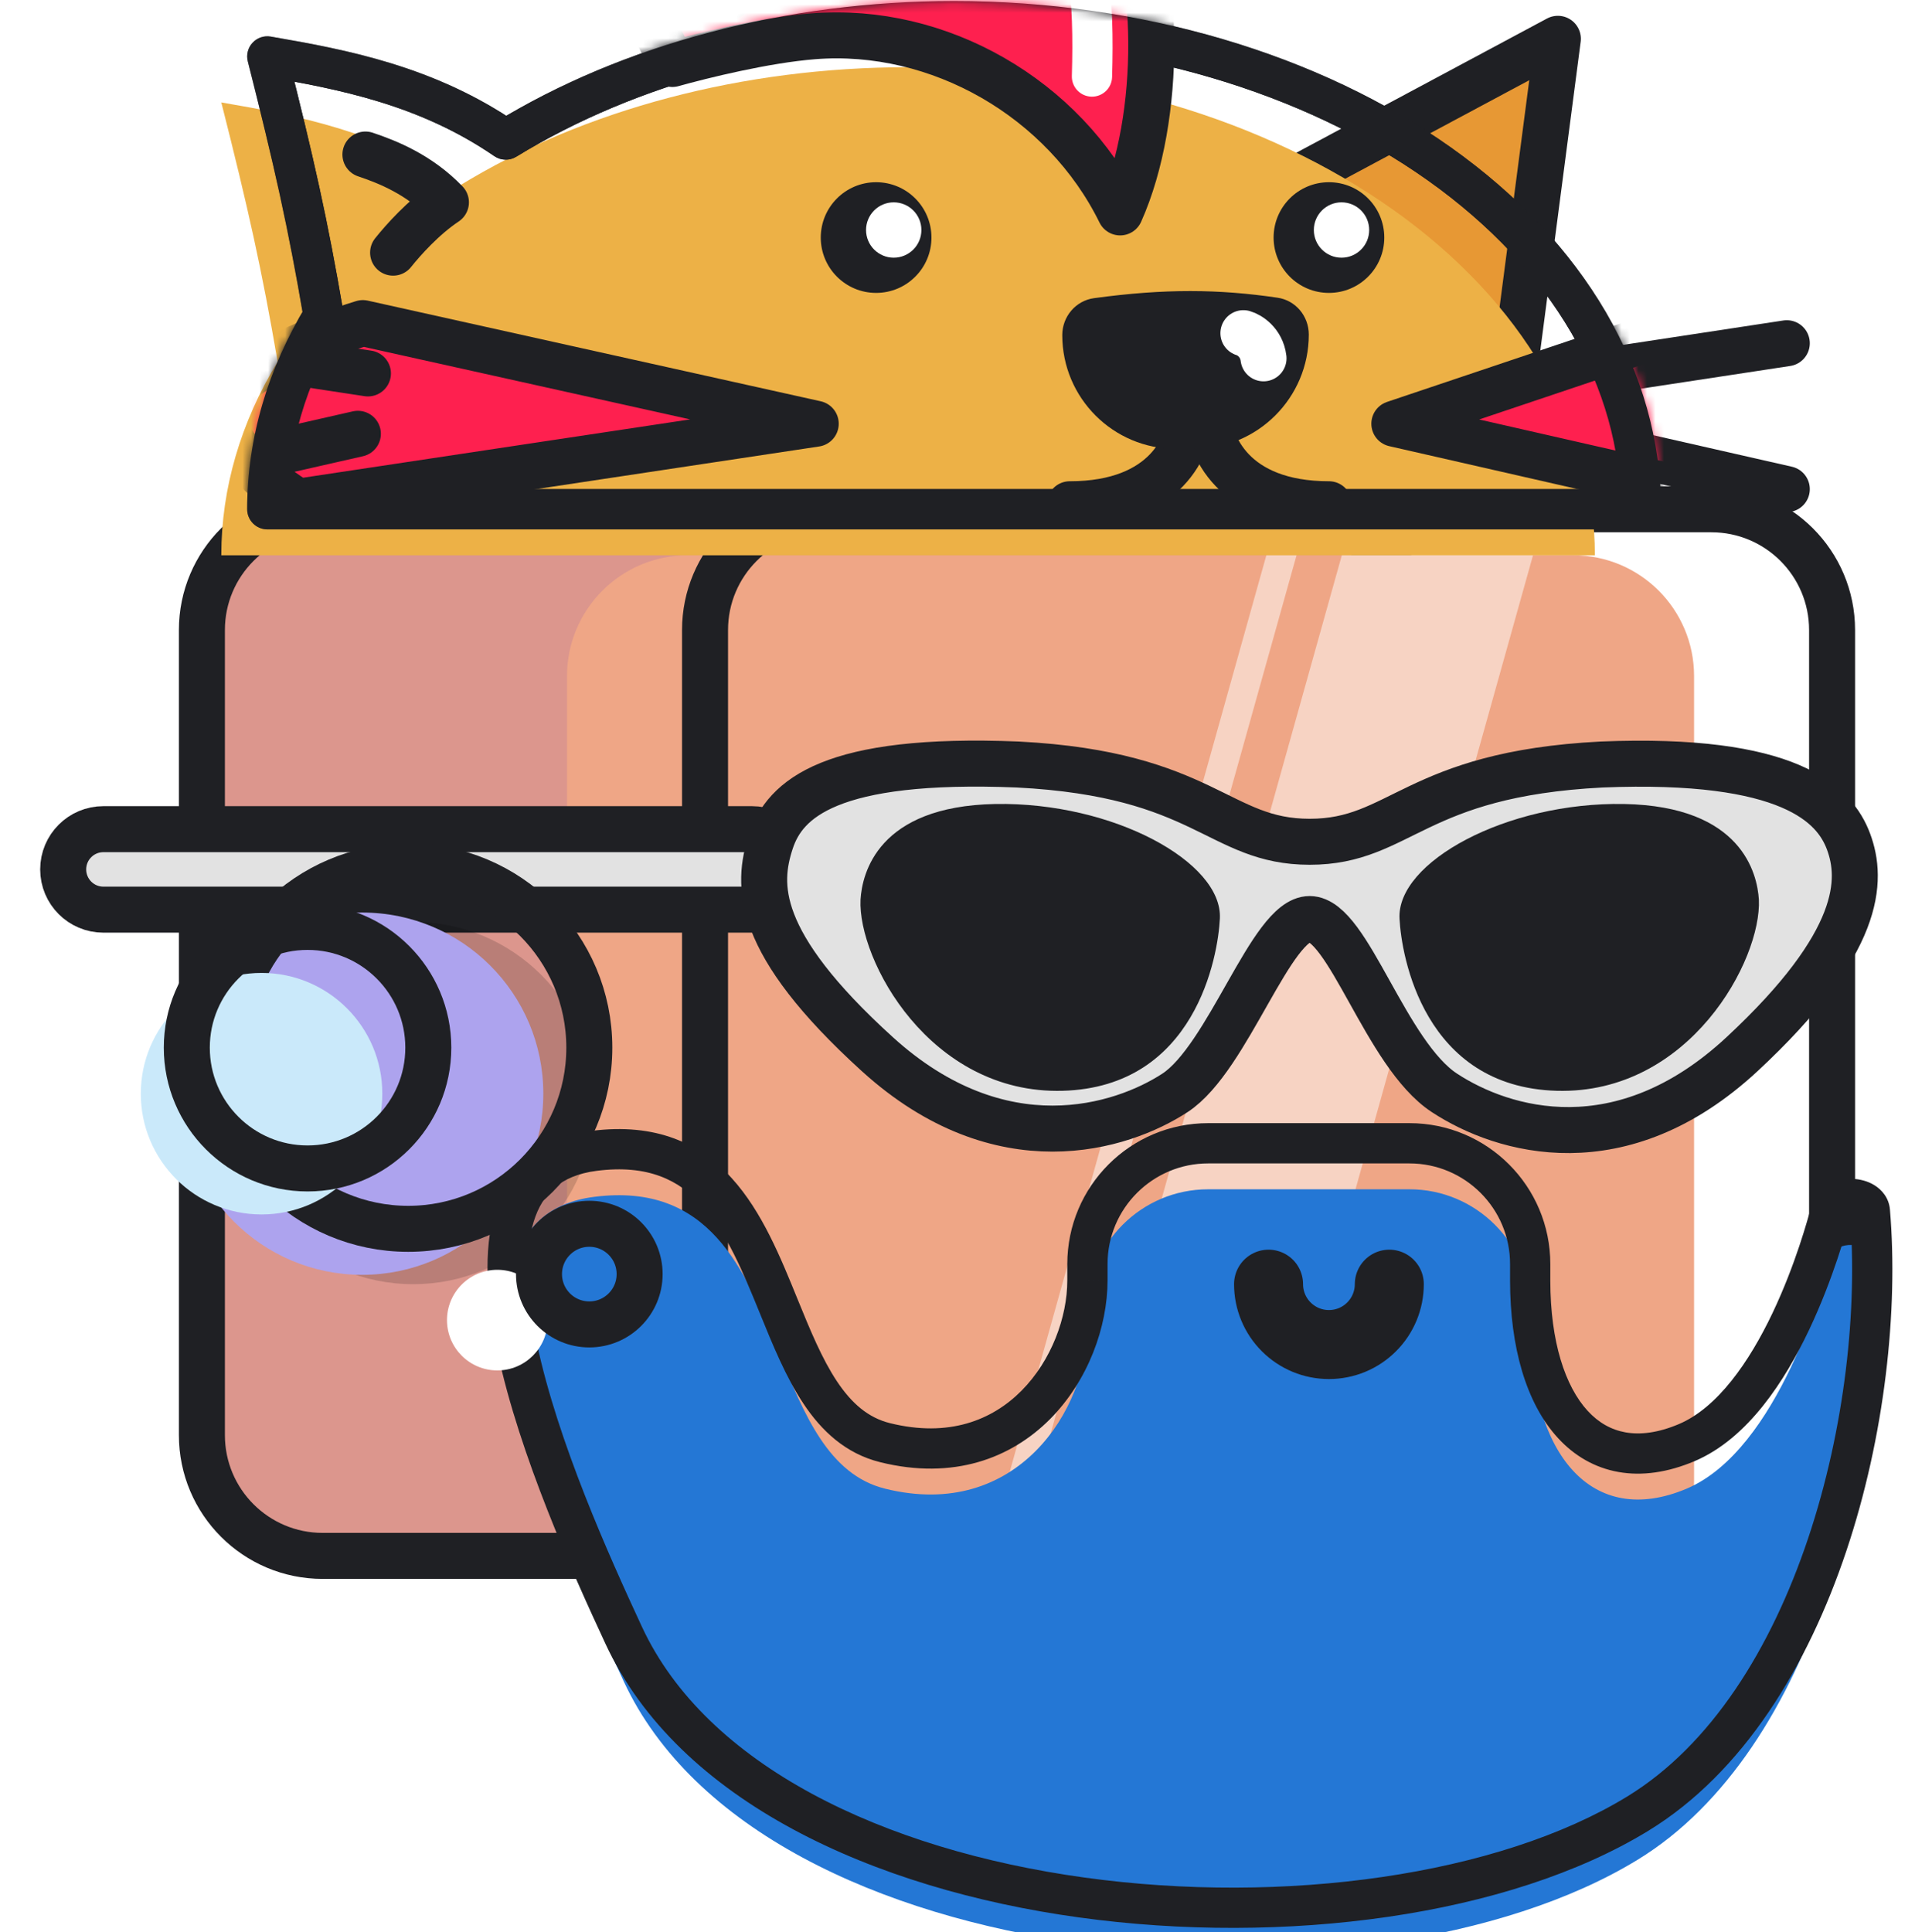 <svg width="225" height="227" viewBox="0 0 225 227" fill="none" xmlns="http://www.w3.org/2000/svg">
    <g filter="url(#filter0_ii)">
        <path d="M23.722 74.019C23.722 66.184 30.074 59.832 37.91 59.832L151.412 59.832C159.248 59.832 165.6 66.184 165.6 74.019V168.605C165.6 176.441 159.248 182.793 151.412 182.793H37.91C30.074 182.793 23.722 176.441 23.722 168.605L23.722 74.019Z" fill="#DC968D"/>
    </g>
    <path d="M23.722 74.019C23.722 66.184 30.074 59.832 37.91 59.832L151.412 59.832C159.248 59.832 165.6 66.184 165.6 74.019V168.605C165.6 176.441 159.248 182.793 151.412 182.793H37.91C30.074 182.793 23.722 176.441 23.722 168.605L23.722 74.019Z" stroke="#1F2024" stroke-width="5.405"/>
    <g filter="url(#filter1_i)">
        <path d="M82.837 74.019C82.837 66.184 89.189 59.832 97.025 59.832L201.069 59.832C208.905 59.832 215.257 66.184 215.257 74.019V168.605C215.257 176.441 208.905 182.793 201.069 182.793H97.025C89.189 182.793 82.837 176.441 82.837 168.605V74.019Z" fill="#EFA686"/>
    </g>
    <path d="M82.837 74.019C82.837 66.184 89.189 59.832 97.025 59.832L201.069 59.832C208.905 59.832 215.257 66.184 215.257 74.019V168.605C215.257 176.441 208.905 182.793 201.069 182.793H97.025C89.189 182.793 82.837 176.441 82.837 168.605V74.019Z" stroke="#1F2024" stroke-width="5.405"/>
    <path d="M158.506 62.197H180.97L147.866 180.428H125.401L158.506 62.197Z" fill="white" fill-opacity="0.5"/>
    <path d="M149.638 62.197H153.186L120.081 180.428H116.534L149.638 62.197Z" fill="white" fill-opacity="0.5"/>
    <g filter="url(#filter2_d)">
        <path d="M91.052 94.711H14.854C12.242 94.711 10.125 96.828 10.125 99.44V99.44C10.125 102.052 12.242 104.169 14.854 104.169H91.052C93.664 104.169 95.781 102.052 95.781 99.44C95.781 96.828 93.664 94.711 91.052 94.711Z" fill="#E2E2E2" stroke="#1F2024" stroke-width="5.405"/>
        <g filter="url(#filter3_ii)">
            <path d="M156.583 96.194C145.868 96.194 144.322 88.242 122.285 87.117C100.261 86.221 94.903 91.163 93.263 96.194C91.623 101.224 91.289 107.993 105.794 121.156C120.3 134.318 134.488 129.781 140.752 125.694C147.017 121.608 152.059 105.252 156.583 105.271C161.107 105.29 165.489 121.156 172.413 125.694C179.337 130.233 193.195 134.318 207.371 121.156C221.547 107.993 221.543 100.633 219.902 96.194C218.263 91.755 212.904 86.221 190.881 87.117C168.844 88.242 167.298 96.194 156.583 96.194Z" fill="#E2E2E2"/>
        </g>
        <path d="M156.583 96.194C145.868 96.194 144.322 88.242 122.285 87.117C100.261 86.221 94.903 91.163 93.263 96.194C91.623 101.224 91.289 107.993 105.794 121.156C120.3 134.318 134.488 129.781 140.752 125.694C147.017 121.608 152.059 105.252 156.583 105.271C161.107 105.29 165.489 121.156 172.413 125.694C179.337 130.233 193.195 134.318 207.371 121.156C221.547 107.993 221.543 100.633 219.902 96.194C218.263 91.755 212.904 86.221 190.881 87.117C168.844 88.242 167.298 96.194 156.583 96.194Z" stroke="#1F2024" stroke-width="5.405"/>
        <path d="M146.028 105.233C146.397 98.597 133.489 91.509 119.641 91.755C105.799 92.013 103.998 99.945 103.809 102.986C103.47 110.034 111.933 125.875 127.557 125.45C143.181 125.009 145.814 109.611 146.028 105.233Z" fill="#1F2024"/>
        <path d="M167.138 105.233C166.768 98.597 179.676 91.509 193.525 91.755C207.367 92.013 209.168 99.945 209.357 102.986C209.696 110.034 201.233 125.875 185.609 125.45C169.985 125.009 167.352 109.611 167.138 105.233Z" fill="#1F2024"/>
    </g>
    <path d="M48.55 150.871C60.304 150.871 69.832 141.343 69.832 129.589C69.832 117.835 60.304 108.307 48.55 108.307C36.797 108.307 27.269 117.835 27.269 129.589C27.269 141.343 36.797 150.871 48.55 150.871Z" fill="black" fill-opacity="0.16"/>
    <g filter="url(#filter4_ii)">
        <path d="M47.959 144.368C59.713 144.368 69.241 134.84 69.241 123.086C69.241 111.332 59.713 101.804 47.959 101.804C36.205 101.804 26.677 111.332 26.677 123.086C26.677 134.84 36.205 144.368 47.959 144.368Z" fill="#ADA3EE"/>
    </g>
    <path d="M47.959 144.368C59.713 144.368 69.241 134.84 69.241 123.086C69.241 111.332 59.713 101.804 47.959 101.804C36.205 101.804 26.677 111.332 26.677 123.086C26.677 134.84 36.205 144.368 47.959 144.368Z" stroke="#1F2024" stroke-width="5.405"/>
    <g filter="url(#filter5_ii)">
        <path d="M36.136 137.274C43.972 137.274 50.324 130.922 50.324 123.086C50.324 115.25 43.972 108.898 36.136 108.898C28.3 108.898 21.948 115.25 21.948 123.086C21.948 130.922 28.3 137.274 36.136 137.274Z" fill="#CAE9FA"/>
    </g>
    <path d="M36.136 137.274C43.972 137.274 50.324 130.922 50.324 123.086C50.324 115.25 43.972 108.898 36.136 108.898C28.3 108.898 21.948 115.25 21.948 123.086C21.948 130.922 28.3 137.274 36.136 137.274Z" stroke="#1F2024" stroke-width="5.405"/>
    <g filter="url(#filter6_ii)">
        <path fill-rule="evenodd" clip-rule="evenodd" d="M141.953 134.318C134.118 134.318 127.765 140.67 127.765 148.506V150.421C127.765 150.424 127.765 150.425 127.765 150.427C127.765 160.182 119.497 173.335 103.993 169.492C97.356 167.847 94.474 160.777 91.494 153.463C87.512 143.692 83.353 133.488 69.827 135.205C48.868 137.865 65.52 175.403 73.272 192.103C89.48 227.02 160.851 232.384 192.423 213.079C213.466 200.212 221.645 165.309 219.699 142.298C219.549 140.526 215.679 140.23 215.105 142.298C215.092 142.345 215.074 142.41 215.052 142.496C214.36 145.058 209.002 164.915 198.166 169.492C186.983 174.215 179.807 165.378 179.787 150.488V148.506C179.787 140.67 173.435 134.318 165.599 134.318H141.953Z" fill="#2477D5"/>
    </g>
    <path d="M127.765 150.421L130.13 150.446V150.434V150.421H127.765ZM103.993 169.492L103.425 171.787L103.993 169.492ZM91.494 153.463L89.304 154.355L91.494 153.463ZM69.827 135.205L69.529 132.859L69.827 135.205ZM73.272 192.103L75.417 191.109L73.272 192.103ZM192.423 213.079L191.19 211.062L192.423 213.079ZM219.699 142.298L222.055 142.1L219.699 142.298ZM215.105 142.298L212.827 141.667L215.105 142.298ZM215.052 142.496L212.769 141.879V141.88L215.052 142.496ZM198.166 169.492L197.246 167.314L198.166 169.492ZM179.788 150.488H177.422V150.491L179.788 150.488ZM130.13 148.506C130.13 141.976 135.423 136.683 141.953 136.683V131.953C132.811 131.953 125.401 139.365 125.401 148.506H130.13ZM130.13 150.421V148.506H125.401V150.421H130.13ZM125.401 150.397C125.401 150.404 125.401 150.415 125.401 150.427H130.13C130.13 150.436 130.13 150.443 130.13 150.446L125.401 150.397ZM125.401 150.427C125.401 154.717 123.555 159.833 120.017 163.391C116.583 166.844 111.487 168.913 104.562 167.197L103.425 171.787C112.004 173.914 118.794 171.327 123.37 166.726C127.841 162.229 130.13 155.892 130.13 150.427H125.401ZM104.562 167.197C102.014 166.565 100.07 164.889 98.341 162.293C96.575 159.642 95.197 156.284 93.684 152.571L89.304 154.355C90.771 157.955 92.324 161.79 94.404 164.914C96.521 168.093 99.336 170.774 103.425 171.787L104.562 167.197ZM93.684 152.571C91.734 147.786 89.554 142.364 85.991 138.437C82.243 134.306 77.056 131.903 69.529 132.859L70.125 137.551C76.125 136.789 79.78 138.63 82.488 141.615C85.382 144.804 87.272 149.369 89.304 154.355L93.684 152.571ZM69.529 132.859C66.535 133.239 64.048 134.268 62.102 135.932C60.16 137.594 58.908 139.762 58.171 142.18C56.727 146.921 57.191 152.868 58.47 158.881C61.046 170.984 67.263 184.774 71.128 193.099L75.417 191.109C71.529 182.733 65.545 169.403 63.096 157.897C61.864 152.106 61.609 147.126 62.695 143.558C63.224 141.822 64.048 140.491 65.177 139.526C66.302 138.562 67.879 137.836 70.125 137.551L69.529 132.859ZM71.128 193.099C79.756 211.687 102.718 221.943 126.763 225.267C150.902 228.604 177.247 225.13 193.657 215.097L191.19 211.062C176.028 220.333 150.902 223.829 127.41 220.582C103.824 217.322 82.997 207.437 75.417 191.109L71.128 193.099ZM193.657 215.097C204.848 208.253 212.405 195.715 216.924 182.245C221.456 168.736 223.055 153.933 222.055 142.1L217.343 142.498C218.288 153.674 216.771 167.829 212.44 180.741C208.096 193.692 201.042 205.038 191.19 211.062L193.657 215.097ZM222.055 142.1C221.938 140.714 221.083 139.772 220.249 139.253C219.436 138.746 218.497 138.525 217.644 138.495C216.134 138.442 213.549 139.066 212.827 141.667L217.384 142.931C217.359 143.019 217.311 143.108 217.251 143.178C217.195 143.243 217.15 143.266 217.148 143.267C217.148 143.267 217.178 143.252 217.245 143.239C217.309 143.225 217.391 143.218 217.478 143.221C217.567 143.224 217.644 143.237 217.7 143.253C217.759 143.269 217.771 143.281 217.748 143.266C217.725 143.252 217.637 143.193 217.543 143.058C217.441 142.913 217.361 142.717 217.343 142.498L222.055 142.1ZM212.827 141.667C212.811 141.723 212.791 141.799 212.769 141.879L217.335 143.112C217.358 143.023 217.374 142.967 217.384 142.931L212.827 141.667ZM212.769 141.88C212.431 143.131 210.963 148.567 208.277 154.225C205.521 160.029 201.791 165.394 197.246 167.314L199.086 171.67C205.377 169.013 209.744 162.162 212.549 156.253C215.425 150.196 216.98 144.423 217.335 143.112L212.769 141.88ZM197.246 167.314C194.775 168.357 192.696 168.582 190.991 168.281C189.304 167.982 187.812 167.141 186.533 165.746C183.905 162.884 182.161 157.645 182.152 150.485L177.422 150.491C177.433 158.222 179.287 164.846 183.049 168.944C184.963 171.03 187.363 172.442 190.168 172.937C192.954 173.43 195.965 172.988 199.086 171.67L197.246 167.314ZM177.422 148.506V150.488H182.152V148.506H177.422ZM165.599 136.683C172.13 136.683 177.422 141.976 177.422 148.506H182.152C182.152 139.365 174.741 131.953 165.599 131.953V136.683ZM141.953 136.683H165.599V131.953H141.953V136.683Z" fill="#1F2024"/>
    <path d="M163.235 150.871C163.235 151.802 163.051 152.725 162.695 153.585C162.338 154.446 161.816 155.228 161.157 155.886C160.498 156.545 159.717 157.068 158.856 157.425C157.995 157.781 157.072 157.964 156.141 157.964C155.209 157.964 154.287 157.781 153.426 157.425C152.565 157.068 151.784 156.545 151.125 155.886C150.466 155.228 149.944 154.446 149.587 153.585C149.231 152.725 149.047 151.802 149.047 150.871" stroke="#1F2024" stroke-width="8.107" stroke-linecap="round"/>
    <g filter="url(#filter7_i)">
        <path d="M69.241 155.599C72.506 155.599 75.152 152.953 75.152 149.688C75.152 146.423 72.506 143.776 69.241 143.776C65.976 143.776 63.329 146.423 63.329 149.688C63.329 152.953 65.976 155.599 69.241 155.599Z" fill="white"/>
    </g>
    <path d="M69.241 155.599C72.506 155.599 75.152 152.953 75.152 149.688C75.152 146.423 72.506 143.776 69.241 143.776C65.976 143.776 63.329 146.423 63.329 149.688C63.329 152.953 65.976 155.599 69.241 155.599Z" stroke="#1F2024" stroke-width="5.405"/>
    <path d="M209.937 40.324L182.744 44.462" stroke="#1F2024" stroke-width="5.405" stroke-linecap="round" stroke-linejoin="round"/>
    <path d="M209.937 57.467L183.926 51.556" stroke="#1F2024" stroke-width="5.405" stroke-linecap="round" stroke-linejoin="round"/>
    <path d="M183.039 4.559L178.014 42.984C163.906 36.087 159.512 30.714 153.776 20.224L183.039 4.559Z" fill="#E79834" stroke="#1F2024" stroke-width="5.405" stroke-linejoin="round"/>
    <g filter="url(#filter8_ii)">
        <path fill-rule="evenodd" clip-rule="evenodd" d="M169.159 19.285C184.291 30.039 192.793 44.624 192.793 59.832H112.1L31.407 59.832C31.407 51.934 33.699 44.205 38.023 37.092C36.175 26.274 34.551 19.032 31.407 6.628C40.377 8.166 50.182 10.062 59.422 16.394C74.018 7.455 92.699 2.49 112.1 2.49C133.501 2.49 154.026 8.531 169.159 19.285Z" fill="#EDB146"/>
    </g>
    <path d="M192.793 59.832V62.197C194.099 62.197 195.158 61.138 195.158 59.832H192.793ZM169.159 19.285L170.528 17.357L169.159 19.285ZM112.1 59.832V62.197V59.832ZM31.407 59.832H29.042C29.042 60.459 29.291 61.061 29.735 61.504C30.178 61.947 30.779 62.197 31.407 62.197V59.832ZM38.023 37.092L40.044 38.321C40.34 37.833 40.45 37.256 40.354 36.694L38.023 37.092ZM31.407 6.628L31.806 4.297C31.017 4.162 30.214 4.435 29.671 5.023C29.127 5.61 28.918 6.433 29.115 7.209L31.407 6.628ZM59.422 16.394L58.085 18.345C58.854 18.872 59.861 18.898 60.657 18.411L59.422 16.394ZM195.158 59.832C195.158 43.685 186.129 28.444 170.528 17.357L167.789 21.212C182.453 31.633 190.428 45.562 190.428 59.832H195.158ZM112.1 62.197H192.793V57.467H112.1V62.197ZM31.407 62.197L112.1 62.197V57.467L31.407 57.467V62.197ZM36.002 35.864C31.473 43.314 29.042 51.465 29.042 59.832H33.771C33.771 52.404 35.925 45.095 40.044 38.321L36.002 35.864ZM29.115 7.209C32.249 19.573 33.857 26.752 35.692 37.49L40.354 36.694C38.492 25.796 36.853 18.49 33.699 6.047L29.115 7.209ZM60.759 14.444C51.054 7.792 40.785 5.836 31.806 4.297L31.007 8.958C39.969 10.495 49.311 12.331 58.085 18.345L60.759 14.444ZM112.1 0.125C92.318 0.125 73.199 5.183 58.187 14.378L60.657 18.411C74.838 9.726 93.08 4.854 112.1 4.854V0.125ZM170.528 17.357C154.937 6.277 133.914 0.125 112.1 0.125V4.854C133.088 4.854 153.115 10.785 167.789 21.212L170.528 17.357Z" fill="#1F2024"/>
    <mask id="mask0" style="mask-type:alpha" maskUnits="userSpaceOnUse" x="29" y="0" width="167" height="63">
        <path fill-rule="evenodd" clip-rule="evenodd" d="M169.159 19.285C184.291 30.039 192.793 44.624 192.793 59.832H112.1L31.407 59.832C31.407 51.934 33.699 44.205 38.023 37.092C36.175 26.274 34.551 19.032 31.407 6.628C40.377 8.166 50.182 10.062 59.422 16.394C74.018 7.455 92.699 2.49 112.1 2.49C133.501 2.49 154.026 8.531 169.159 19.285Z" fill="#EDB146"/>
        <path d="M192.793 59.832V62.197C194.099 62.197 195.158 61.138 195.158 59.832H192.793ZM169.159 19.285L170.528 17.357L169.159 19.285ZM112.1 59.832V62.197V59.832ZM31.407 59.832H29.042C29.042 60.459 29.291 61.061 29.735 61.504C30.178 61.947 30.779 62.197 31.407 62.197V59.832ZM38.023 37.092L40.044 38.321C40.34 37.833 40.45 37.256 40.354 36.694L38.023 37.092ZM31.407 6.628L31.806 4.297C31.017 4.162 30.214 4.435 29.671 5.023C29.127 5.61 28.918 6.433 29.115 7.209L31.407 6.628ZM59.422 16.394L58.085 18.345C58.854 18.872 59.861 18.898 60.657 18.411L59.422 16.394ZM195.158 59.832C195.158 43.685 186.129 28.444 170.528 17.357L167.789 21.212C182.453 31.633 190.428 45.562 190.428 59.832H195.158ZM112.1 62.197H192.793V57.467H112.1V62.197ZM31.407 62.197L112.1 62.197V57.467L31.407 57.467V62.197ZM36.002 35.864C31.473 43.314 29.042 51.465 29.042 59.832H33.771C33.771 52.404 35.925 45.095 40.044 38.321L36.002 35.864ZM29.115 7.209C32.249 19.573 33.857 26.752 35.692 37.49L40.354 36.694C38.492 25.796 36.853 18.49 33.699 6.047L29.115 7.209ZM60.759 14.444C51.054 7.792 40.785 5.836 31.806 4.297L31.007 8.958C39.969 10.495 49.311 12.331 58.085 18.345L60.759 14.444ZM112.1 0.125C92.318 0.125 73.199 5.183 58.187 14.378L60.657 18.411C74.838 9.726 93.08 4.854 112.1 4.854V0.125ZM170.528 17.357C154.937 6.277 133.914 0.125 112.1 0.125V4.854C133.088 4.854 153.115 10.785 167.789 21.212L170.528 17.357Z" fill="#1F2024"/>
    </mask>
    <g mask="url(#mask0)">
        <path d="M95.843 49.782L42.631 37.959C37.116 39.634 26.086 44.048 26.086 48.304C26.086 52.561 32.048 57.172 35.03 58.945L95.843 49.782Z" fill="#FE204F" stroke="#1F2024" stroke-width="5.405" stroke-linecap="round" stroke-linejoin="round"/>
        <path d="M163.826 49.782L198.999 37.959C202.646 39.634 209.936 44.048 209.936 48.304C209.936 52.561 205.995 57.172 204.025 58.945L163.826 49.782Z" fill="#FE204F" stroke="#1F2024" stroke-width="5.405" stroke-linecap="round" stroke-linejoin="round"/>
        <path d="M16.036 39.733L43.229 43.871" stroke="#1F2024" stroke-width="5.405" stroke-linecap="round" stroke-linejoin="round"/>
        <path d="M16.036 56.876L42.047 50.965" stroke="#1F2024" stroke-width="5.405" stroke-linecap="round" stroke-linejoin="round"/>
        <path d="M42.935 18.155C45.595 19.042 49.277 20.532 52.393 23.771C49.733 25.545 47.368 28.205 46.186 29.683" stroke="#1F2024" stroke-width="5.405" stroke-linecap="round" stroke-linejoin="round"/>
        <path d="M192.793 59.832V62.197C194.099 62.197 195.158 61.138 195.158 59.832H192.793ZM169.159 19.285L170.528 17.357L169.159 19.285ZM112.1 59.832V62.197V59.832ZM31.407 59.832H29.042C29.042 60.459 29.291 61.061 29.735 61.504C30.178 61.947 30.779 62.197 31.407 62.197V59.832ZM38.023 37.092L40.044 38.321C40.34 37.833 40.45 37.256 40.354 36.694L38.023 37.092ZM31.407 6.628L31.806 4.297C31.017 4.162 30.214 4.435 29.671 5.023C29.127 5.61 28.918 6.433 29.115 7.209L31.407 6.628ZM59.422 16.394L58.085 18.345C58.854 18.872 59.861 18.898 60.657 18.411L59.422 16.394ZM195.158 59.832C195.158 43.685 186.129 28.444 170.528 17.357L167.789 21.212C182.453 31.633 190.428 45.562 190.428 59.832H195.158ZM112.1 62.197H192.793V57.467H112.1V62.197ZM31.407 62.197L112.1 62.197V57.467L31.407 57.467V62.197ZM36.002 35.864C31.473 43.314 29.042 51.465 29.042 59.832H33.771C33.771 52.404 35.925 45.095 40.044 38.321L36.002 35.864ZM29.115 7.209C32.249 19.573 33.857 26.752 35.692 37.49L40.354 36.694C38.492 25.796 36.853 18.49 33.699 6.047L29.115 7.209ZM60.759 14.444C51.054 7.792 40.785 5.836 31.806 4.297L31.007 8.958C39.969 10.495 49.311 12.331 58.085 18.345L60.759 14.444ZM112.1 0.125C92.318 0.125 73.199 5.183 58.187 14.378L60.657 18.411C74.838 9.726 93.08 4.854 112.1 4.854V0.125ZM170.528 17.357C154.937 6.277 133.914 0.125 112.1 0.125V4.854C133.088 4.854 153.115 10.785 167.789 21.212L170.528 17.357Z" fill="#1F2024"/>
        <path d="M131.608 24.954C125.031 11.566 110.326 3.081 95.548 4.263C89.826 4.721 82.542 6.529 78.995 7.515L75.152 -0.466H85.793V-11.698L99.39 -4.309L104.119 -15.836L113.874 -5.491L131.608 -13.176C136.338 -4.309 136.632 13.722 131.608 24.954Z" fill="#FE204F" stroke="#1F2024" stroke-width="5.405" stroke-linejoin="round"/>
        <path d="M102.937 34.412C106.528 34.412 109.44 31.501 109.44 27.91C109.44 24.318 106.528 21.407 102.937 21.407C99.346 21.407 96.434 24.318 96.434 27.91C96.434 31.501 99.346 34.412 102.937 34.412Z" fill="#1F2024"/>
        <path d="M105.006 30.274C106.802 30.274 108.258 28.818 108.258 27.023C108.258 25.227 106.802 23.771 105.006 23.771C103.211 23.771 101.755 25.227 101.755 27.023C101.755 28.818 103.211 30.274 105.006 30.274Z" fill="white"/>
        <path d="M156.141 34.412C159.733 34.412 162.644 31.501 162.644 27.91C162.644 24.318 159.733 21.407 156.141 21.407C152.55 21.407 149.639 24.318 149.639 27.91C149.639 31.501 152.55 34.412 156.141 34.412Z" fill="#1F2024"/>
        <path d="M139.884 48.6C139.884 52.147 137.046 59.241 125.696 59.241" stroke="#1F2024" stroke-width="5.405" stroke-linecap="round" stroke-linejoin="round"/>
        <path d="M141.953 48.6C141.953 52.147 144.791 59.241 156.141 59.241" stroke="#1F2024" stroke-width="5.405" stroke-linecap="round" stroke-linejoin="round"/>
        <path d="M124.81 39.372C124.81 37.192 126.388 35.322 128.546 35.028C136.865 33.895 143.209 33.958 150.112 34.977C152.244 35.292 153.776 37.155 153.776 39.309C153.776 46.726 147.764 52.738 140.347 52.738H138.177C130.794 52.738 124.81 46.754 124.81 39.372Z" fill="#1F2024"/>
        <path d="M146.091 39.142C146.781 39.339 148.22 40.206 148.456 42.097" stroke="white" stroke-width="5.405" stroke-linecap="round" stroke-linejoin="round"/>
        <path d="M157.619 30.274C159.415 30.274 160.87 28.818 160.87 27.023C160.87 25.227 159.415 23.771 157.619 23.771C155.823 23.771 154.368 25.227 154.368 27.023C154.368 28.818 155.823 30.274 157.619 30.274Z" fill="white"/>
        <path d="M125.936 8.923C125.897 10.229 126.924 11.318 128.23 11.356C129.535 11.394 130.625 10.367 130.663 9.062L125.936 8.923ZM130.098 -3.809C129.884 -5.098 128.666 -5.969 127.378 -5.755C126.09 -5.54 125.219 -4.323 125.433 -3.034L130.098 -3.809ZM130.663 9.062C130.797 4.473 130.736 0.025 130.098 -3.809L125.433 -3.034C125.992 0.333 126.068 4.408 125.936 8.923L130.663 9.062Z" fill="white"/>
    </g>
    <defs>
        <filter id="filter0_ii" x="23.722" y="55.832" width="141.878" height="130.961" filterUnits="userSpaceOnUse" color-interpolation-filters="sRGB">
            <feFlood flood-opacity="0" result="BackgroundImageFix"/>
            <feBlend mode="normal" in="SourceGraphic" in2="BackgroundImageFix" result="shape"/>
            <feColorMatrix in="SourceAlpha" type="matrix" values="0 0 0 0 0 0 0 0 0 0 0 0 0 0 0 0 0 0 127 0" result="hardAlpha"/>
            <feOffset dy="-10.81"/>
            <feGaussianBlur stdDeviation="2"/>
            <feComposite in2="hardAlpha" operator="arithmetic" k2="-1" k3="1"/>
            <feColorMatrix type="matrix" values="0 0 0 0 0 0 0 0 0 0 0 0 0 0 0 0 0 0 0.25 0"/>
            <feBlend mode="normal" in2="shape" result="effect1_innerShadow"/>
            <feColorMatrix in="SourceAlpha" type="matrix" values="0 0 0 0 0 0 0 0 0 0 0 0 0 0 0 0 0 0 127 0" result="hardAlpha"/>
            <feOffset dy="10.81"/>
            <feGaussianBlur stdDeviation="2"/>
            <feComposite in2="hardAlpha" operator="arithmetic" k2="-1" k3="1"/>
            <feColorMatrix type="matrix" values="0 0 0 0 1 0 0 0 0 1 0 0 0 0 1 0 0 0 0.25 0"/>
            <feBlend mode="normal" in2="effect1_innerShadow" result="effect2_innerShadow"/>
        </filter>
        <filter id="filter1_i" x="78.837" y="59.832" width="136.419" height="126.961" filterUnits="userSpaceOnUse" color-interpolation-filters="sRGB">
            <feFlood flood-opacity="0" result="BackgroundImageFix"/>
            <feBlend mode="normal" in="SourceGraphic" in2="BackgroundImageFix" result="shape"/>
            <feColorMatrix in="SourceAlpha" type="matrix" values="0 0 0 0 0 0 0 0 0 0 0 0 0 0 0 0 0 0 127 0" result="hardAlpha"/>
            <feOffset dx="-16.215" dy="5.405"/>
            <feGaussianBlur stdDeviation="2"/>
            <feComposite in2="hardAlpha" operator="arithmetic" k2="-1" k3="1"/>
            <feColorMatrix type="matrix" values="0 0 0 0 1 0 0 0 0 1 0 0 0 0 1 0 0 0 0.25 0"/>
            <feBlend mode="normal" in2="shape" result="effect1_innerShadow"/>
        </filter>
        <filter id="filter2_d" x="0.72" y="83.01" width="223.91" height="56.459" filterUnits="userSpaceOnUse" color-interpolation-filters="sRGB">
            <feFlood flood-opacity="0" result="BackgroundImageFix"/>
            <feColorMatrix in="SourceAlpha" type="matrix" values="0 0 0 0 0 0 0 0 0 0 0 0 0 0 0 0 0 0 127 0" result="hardAlpha"/>
            <feOffset dx="-2.702" dy="2.702"/>
            <feGaussianBlur stdDeviation="2"/>
            <feColorMatrix type="matrix" values="0 0 0 0 0 0 0 0 0 0 0 0 0 0 0 0 0 0 0.25 0"/>
            <feBlend mode="normal" in2="BackgroundImageFix" result="effect1_dropShadow"/>
            <feBlend mode="normal" in="SourceGraphic" in2="effect1_dropShadow" result="shape"/>
        </filter>
        <filter id="filter3_ii" x="92.486" y="83.011" width="128.145" height="51.053" filterUnits="userSpaceOnUse" color-interpolation-filters="sRGB">
            <feFlood flood-opacity="0" result="BackgroundImageFix"/>
            <feBlend mode="normal" in="SourceGraphic" in2="BackgroundImageFix" result="shape"/>
            <feColorMatrix in="SourceAlpha" type="matrix" values="0 0 0 0 0 0 0 0 0 0 0 0 0 0 0 0 0 0 127 0" result="hardAlpha"/>
            <feOffset dy="-10.81"/>
            <feGaussianBlur stdDeviation="2"/>
            <feComposite in2="hardAlpha" operator="arithmetic" k2="-1" k3="1"/>
            <feColorMatrix type="matrix" values="0 0 0 0 0 0 0 0 0 0 0 0 0 0 0 0 0 0 0.25 0"/>
            <feBlend mode="normal" in2="shape" result="effect1_innerShadow"/>
            <feColorMatrix in="SourceAlpha" type="matrix" values="0 0 0 0 0 0 0 0 0 0 0 0 0 0 0 0 0 0 127 0" result="hardAlpha"/>
            <feOffset dy="10.81"/>
            <feGaussianBlur stdDeviation="2"/>
            <feComposite in2="hardAlpha" operator="arithmetic" k2="-1" k3="1"/>
            <feColorMatrix type="matrix" values="0 0 0 0 1 0 0 0 0 1 0 0 0 0 1 0 0 0 0.25 0"/>
            <feBlend mode="normal" in2="effect1_innerShadow" result="effect2_innerShadow"/>
        </filter>
        <filter id="filter4_ii" x="22.677" y="101.804" width="50.563" height="46.563" filterUnits="userSpaceOnUse" color-interpolation-filters="sRGB">
            <feFlood flood-opacity="0" result="BackgroundImageFix"/>
            <feBlend mode="normal" in="SourceGraphic" in2="BackgroundImageFix" result="shape"/>
            <feColorMatrix in="SourceAlpha" type="matrix" values="0 0 0 0 0 0 0 0 0 0 0 0 0 0 0 0 0 0 127 0" result="hardAlpha"/>
            <feOffset dx="10.81"/>
            <feGaussianBlur stdDeviation="2"/>
            <feComposite in2="hardAlpha" operator="arithmetic" k2="-1" k3="1"/>
            <feColorMatrix type="matrix" values="0 0 0 0 0 0 0 0 0 0 0 0 0 0 0 0 0 0 0.25 0"/>
            <feBlend mode="normal" in2="shape" result="effect1_innerShadow"/>
            <feColorMatrix in="SourceAlpha" type="matrix" values="0 0 0 0 0 0 0 0 0 0 0 0 0 0 0 0 0 0 127 0" result="hardAlpha"/>
            <feOffset dx="-16.215" dy="5.405"/>
            <feGaussianBlur stdDeviation="2"/>
            <feComposite in2="hardAlpha" operator="arithmetic" k2="-1" k3="1"/>
            <feColorMatrix type="matrix" values="0 0 0 0 1 0 0 0 0 1 0 0 0 0 1 0 0 0 0.25 0"/>
            <feBlend mode="normal" in2="effect1_innerShadow" result="effect2_innerShadow"/>
        </filter>
        <filter id="filter5_ii" x="17.948" y="108.898" width="36.376" height="32.376" filterUnits="userSpaceOnUse" color-interpolation-filters="sRGB">
            <feFlood flood-opacity="0" result="BackgroundImageFix"/>
            <feBlend mode="normal" in="SourceGraphic" in2="BackgroundImageFix" result="shape"/>
            <feColorMatrix in="SourceAlpha" type="matrix" values="0 0 0 0 0 0 0 0 0 0 0 0 0 0 0 0 0 0 127 0" result="hardAlpha"/>
            <feOffset dx="10.81"/>
            <feGaussianBlur stdDeviation="2"/>
            <feComposite in2="hardAlpha" operator="arithmetic" k2="-1" k3="1"/>
            <feColorMatrix type="matrix" values="0 0 0 0 0 0 0 0 0 0 0 0 0 0 0 0 0 0 0.25 0"/>
            <feBlend mode="normal" in2="shape" result="effect1_innerShadow"/>
            <feColorMatrix in="SourceAlpha" type="matrix" values="0 0 0 0 0 0 0 0 0 0 0 0 0 0 0 0 0 0 127 0" result="hardAlpha"/>
            <feOffset dx="-16.215" dy="5.405"/>
            <feGaussianBlur stdDeviation="2"/>
            <feComposite in2="hardAlpha" operator="arithmetic" k2="-1" k3="1"/>
            <feColorMatrix type="matrix" values="0 0 0 0 1 0 0 0 0 1 0 0 0 0 1 0 0 0 0.25 0"/>
            <feBlend mode="normal" in2="effect1_innerShadow" result="effect2_innerShadow"/>
        </filter>
        <filter id="filter6_ii" x="55.644" y="134.318" width="168.333" height="93.814" filterUnits="userSpaceOnUse" color-interpolation-filters="sRGB">
            <feFlood flood-opacity="0" result="BackgroundImageFix"/>
            <feBlend mode="normal" in="SourceGraphic" in2="BackgroundImageFix" result="shape"/>
            <feColorMatrix in="SourceAlpha" type="matrix" values="0 0 0 0 0 0 0 0 0 0 0 0 0 0 0 0 0 0 127 0" result="hardAlpha"/>
            <feOffset dx="10.81"/>
            <feGaussianBlur stdDeviation="2"/>
            <feComposite in2="hardAlpha" operator="arithmetic" k2="-1" k3="1"/>
            <feColorMatrix type="matrix" values="0 0 0 0 0 0 0 0 0 0 0 0 0 0 0 0 0 0 0.25 0"/>
            <feBlend mode="normal" in2="shape" result="effect1_innerShadow"/>
            <feColorMatrix in="SourceAlpha" type="matrix" values="0 0 0 0 0 0 0 0 0 0 0 0 0 0 0 0 0 0 127 0" result="hardAlpha"/>
            <feOffset dx="-10.81" dy="5.405"/>
            <feGaussianBlur stdDeviation="2"/>
            <feComposite in2="hardAlpha" operator="arithmetic" k2="-1" k3="1"/>
            <feColorMatrix type="matrix" values="0 0 0 0 1 0 0 0 0 1 0 0 0 0 1 0 0 0 0.25 0"/>
            <feBlend mode="normal" in2="effect1_innerShadow" result="effect2_innerShadow"/>
        </filter>
        <filter id="filter7_i" x="59.329" y="143.776" width="15.823" height="15.823" filterUnits="userSpaceOnUse" color-interpolation-filters="sRGB">
            <feFlood flood-opacity="0" result="BackgroundImageFix"/>
            <feBlend mode="normal" in="SourceGraphic" in2="BackgroundImageFix" result="shape"/>
            <feColorMatrix in="SourceAlpha" type="matrix" values="0 0 0 0 0 0 0 0 0 0 0 0 0 0 0 0 0 0 127 0" result="hardAlpha"/>
            <feOffset dx="-10.81" dy="5.405"/>
            <feGaussianBlur stdDeviation="2"/>
            <feComposite in2="hardAlpha" operator="arithmetic" k2="-1" k3="1"/>
            <feColorMatrix type="matrix" values="0 0 0 0 1 0 0 0 0 1 0 0 0 0 1 0 0 0 0.25 0"/>
            <feBlend mode="normal" in2="shape" result="effect1_innerShadow"/>
        </filter>
        <filter id="filter8_ii" x="27.407" y="2.49" width="169.386" height="61.342" filterUnits="userSpaceOnUse" color-interpolation-filters="sRGB">
            <feFlood flood-opacity="0" result="BackgroundImageFix"/>
            <feBlend mode="normal" in="SourceGraphic" in2="BackgroundImageFix" result="shape"/>
            <feColorMatrix in="SourceAlpha" type="matrix" values="0 0 0 0 0 0 0 0 0 0 0 0 0 0 0 0 0 0 127 0" result="hardAlpha"/>
            <feOffset dx="10.81"/>
            <feGaussianBlur stdDeviation="2"/>
            <feComposite in2="hardAlpha" operator="arithmetic" k2="-1" k3="1"/>
            <feColorMatrix type="matrix" values="0 0 0 0 0 0 0 0 0 0 0 0 0 0 0 0 0 0 0.25 0"/>
            <feBlend mode="normal" in2="shape" result="effect1_innerShadow"/>
            <feColorMatrix in="SourceAlpha" type="matrix" values="0 0 0 0 0 0 0 0 0 0 0 0 0 0 0 0 0 0 127 0" result="hardAlpha"/>
            <feOffset dx="-16.215" dy="5.405"/>
            <feGaussianBlur stdDeviation="2"/>
            <feComposite in2="hardAlpha" operator="arithmetic" k2="-1" k3="1"/>
            <feColorMatrix type="matrix" values="0 0 0 0 1 0 0 0 0 1 0 0 0 0 1 0 0 0 0.25 0"/>
            <feBlend mode="normal" in2="effect1_innerShadow" result="effect2_innerShadow"/>
        </filter>
    </defs>
</svg>
